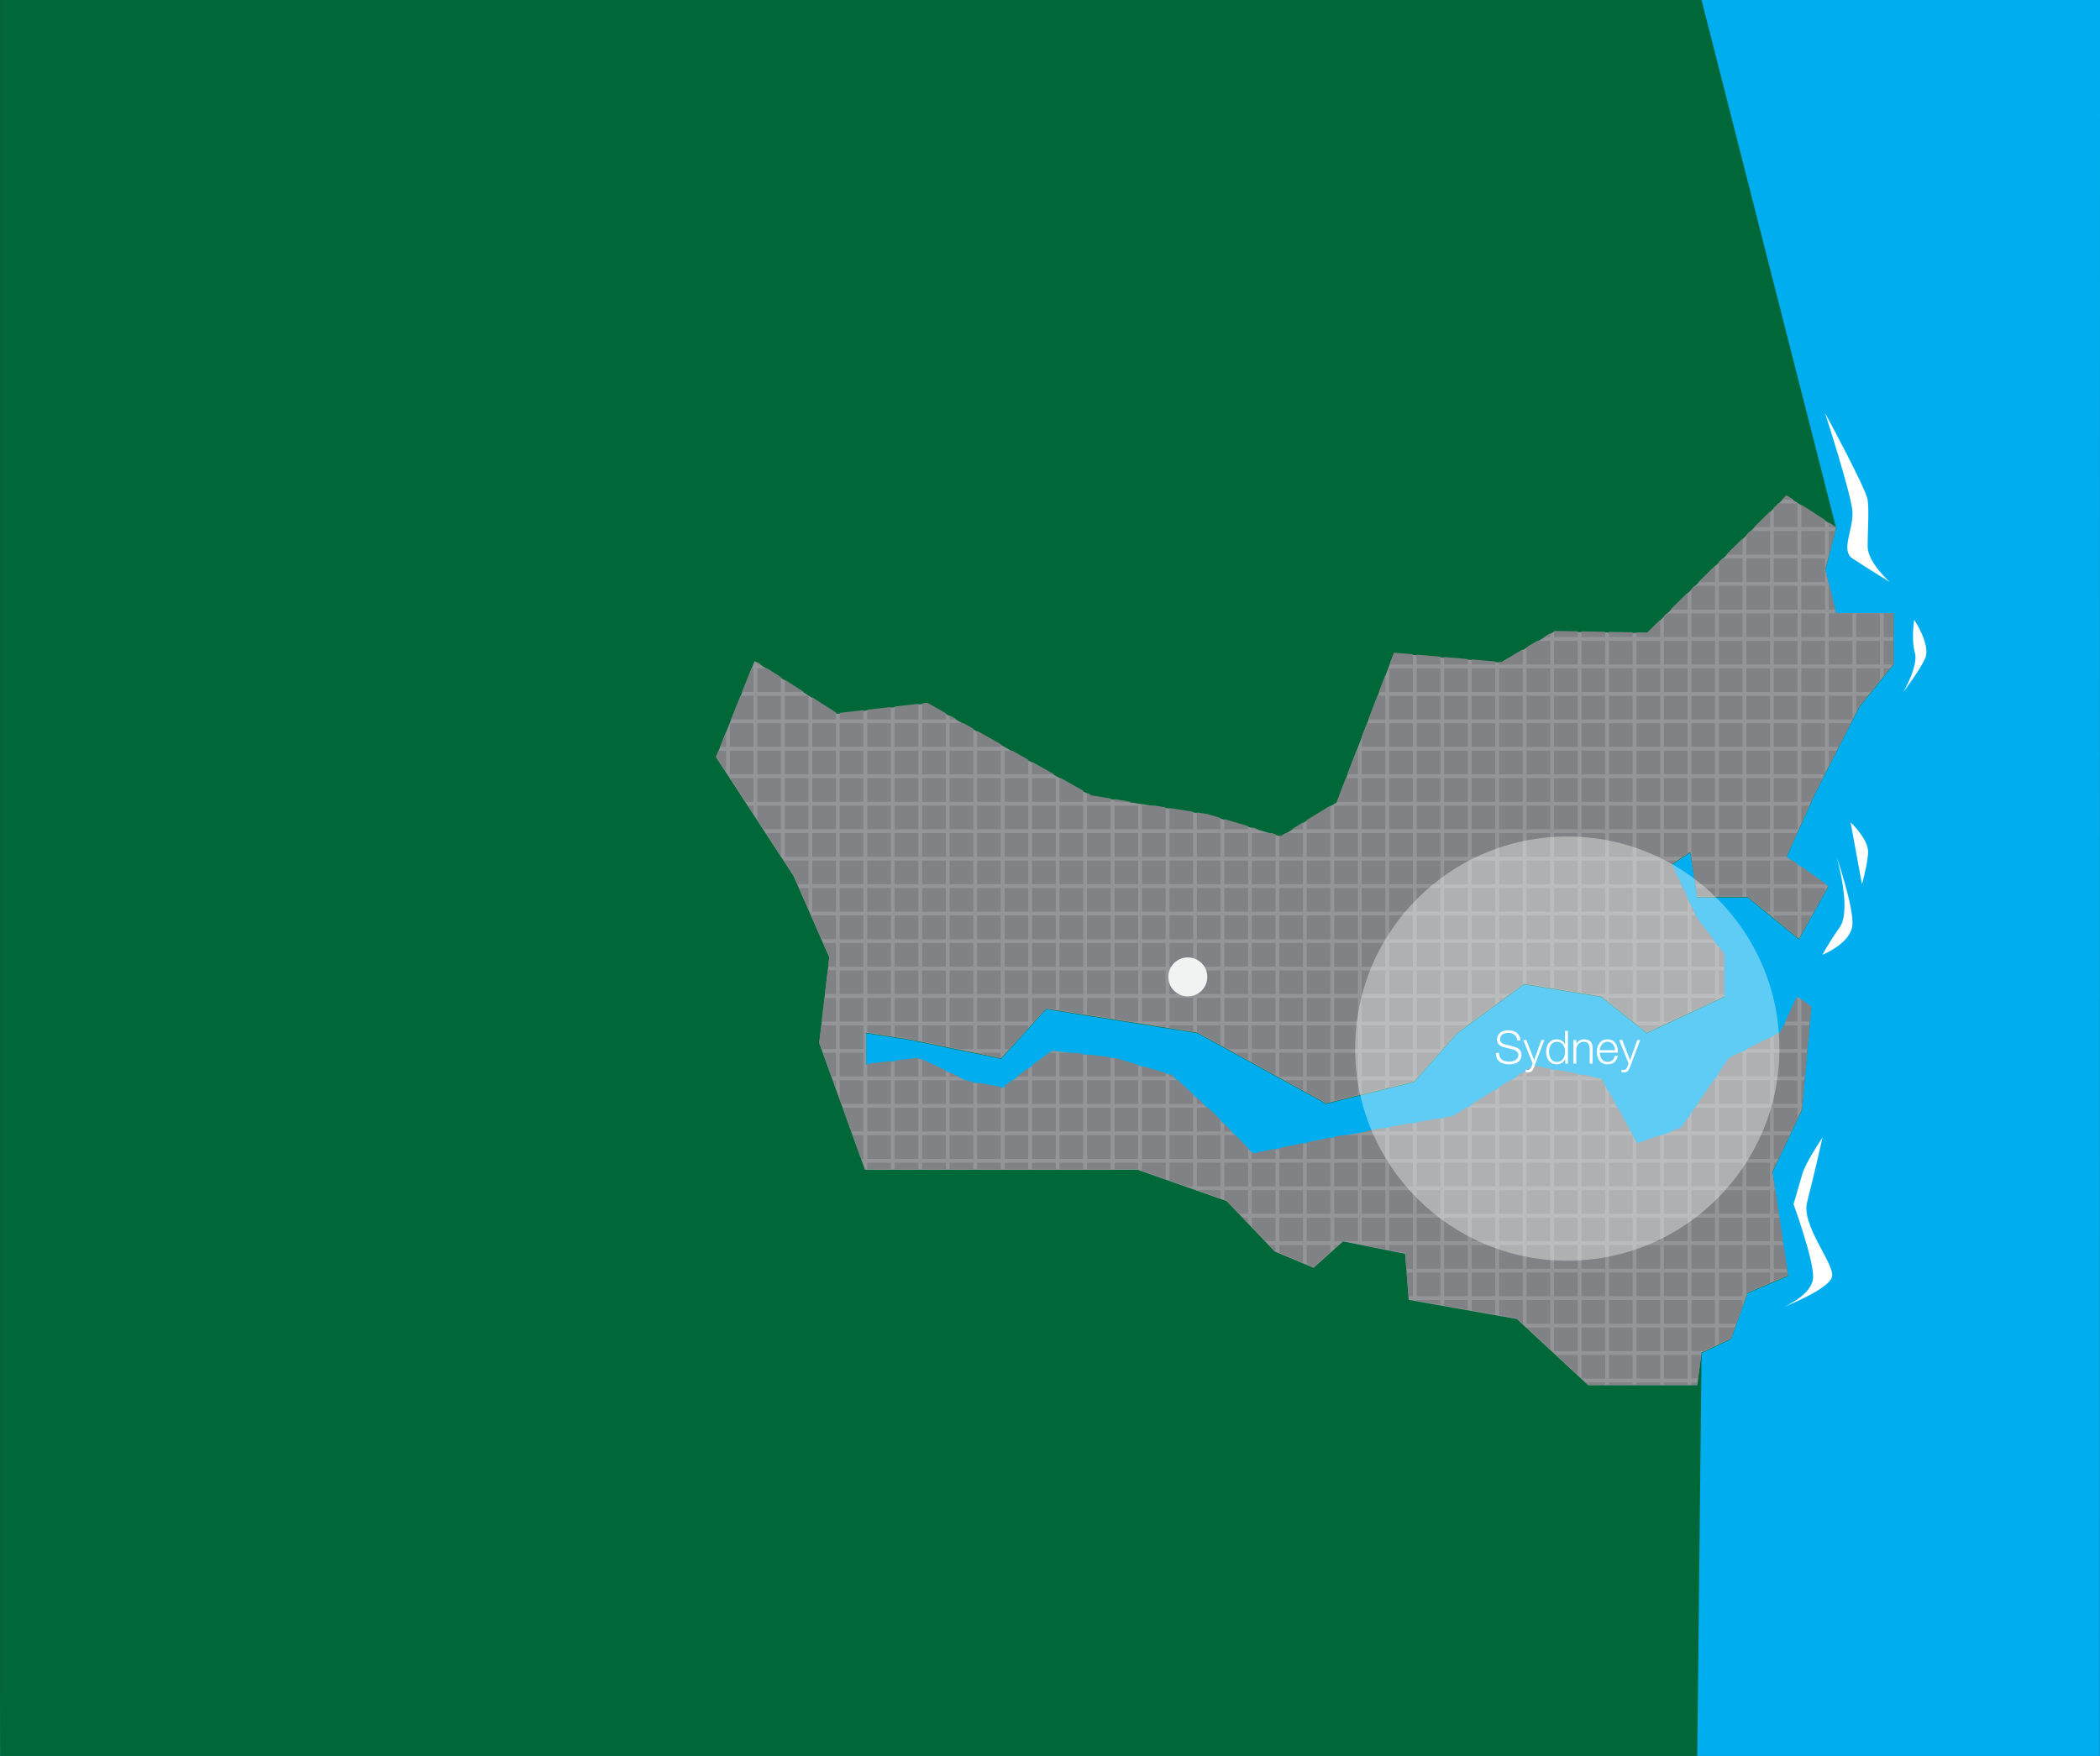 <?xml version="1.0" encoding="utf-8"?>
<!-- Generator: Adobe Illustrator 15.0.0, SVG Export Plug-In . SVG Version: 6.00 Build 0)  -->
<!DOCTYPE svg PUBLIC "-//W3C//DTD SVG 1.1//EN" "http://www.w3.org/Graphics/SVG/1.1/DTD/svg11.dtd">
<svg version="1.1" id="Layer_1" xmlns="http://www.w3.org/2000/svg" xmlns:xlink="http://www.w3.org/1999/xlink" x="0px" y="0px"
	 width="550px" height="460px" viewBox="0 -59.5 550 460" enable-background="new 0 -59.5 550 460" xml:space="preserve">
<rect x="0" y="-59.5" width="550" height="460" fill="#333333" stroke="none"/>
<polygon fill="#00AEEF" points="4.5,-59.5 550,-60.406 549.962,400.5 0.039,400.5 "/>
<polygon fill="#006838" points="445.408,-60.406 480.899,78.876 478.054,89.852 480.899,101.234 495.94,101.234 495.94,114.648 
	486.997,125.727 475.615,147.981 467.891,165.055 478.867,172.777 471.143,186.6 457.729,175.624 444.523,175.624 442.688,163.835 
	437.81,167.087 444.523,181.314 451.631,190.664 451.631,201.691 431.306,211.167 419.387,201.691 399.191,198.389 381.712,211.167 
	370.331,223.998 347.29,229.688 313.6,211.167 273.989,204.893 262.2,217.889 238.623,213.021 226.834,211.167 226.834,219.525 
	240.655,217.889 253.664,223.998 262.606,225.624 275.615,215.868 291.875,217.889 307,222.372 318.703,233.157 328.23,242.916 
	351.225,238.227 367.484,235.38 380.493,233.157 401.631,219.934 419.387,223.186 428.867,240.258 440.249,236.193 452.85,217.889 
	466.265,211.167 470.737,201.691 474.395,204.486 471.957,231.314 464.233,247.575 468.297,274.811 457.729,279.282 
	453.371,291.329 445.647,294.988 444.523,400.5 0.039,400.5 0.039,-60.406 "/>
<polygon fill="#939598" points="467.891,70.392 480.899,78.755 478.054,89.73 480.899,101.113 495.94,101.113 495.94,114.527 
	486.997,125.606 475.615,147.86 467.891,164.934 478.867,172.657 471.143,186.479 457.729,175.503 444.523,175.503 442.688,163.714 
	437.81,166.966 444.523,181.193 451.631,190.543 451.631,201.57 431.306,211.046 419.387,201.57 399.191,198.268 381.712,211.046 
	370.331,223.877 347.29,229.566 313.6,211.046 273.989,204.771 262.201,217.768 238.623,212.9 226.834,211.046 226.834,219.404 
	240.655,217.768 253.664,223.877 262.607,225.503 275.615,215.747 291.875,217.768 307,222.251 318.703,233.036 328.23,242.795 
	351.225,238.104 367.484,235.259 380.493,233.036 401.631,219.812 419.387,223.062 428.867,240.137 440.249,236.072 452.85,217.768 
	466.265,211.046 470.737,201.57 474.395,204.365 471.957,231.193 464.233,247.454 468.297,274.689 457.729,279.161 453.371,291.208 
	445.647,294.867 444.523,303.402 415.973,303.402 397.273,286.045 368.958,281.031 368.005,268.973 351.745,265.721 344.021,272.63 
	333.875,268.372 321.257,255.15 297.954,246.952 226.542,246.952 214.56,213.76 217.192,191.32 207.842,170 187.534,138.891 
	197.656,113.675 219.224,127.507 242.872,124.78 285.891,149.053 316.199,153.931 335.484,159.643 350.119,150.679 365.085,111.655 
	393.208,114.093 407.029,105.963 431.419,106.37 451.479,86.582 457.208,80.93 "/>
<g>
	<rect x="349.451" y="187.525" fill="#808285" width="6.195" height="6.195"/>
	<rect x="349.451" y="194.723" fill="#808285" width="6.195" height="6.194"/>
	<rect x="349.451" y="180.331" fill="#808285" width="6.195" height="6.194"/>
	<rect x="349.451" y="165.94" fill="#808285" width="6.195" height="6.195"/>
	<rect x="349.451" y="173.137" fill="#808285" width="6.195" height="6.194"/>
	<rect x="349.451" y="209.111" fill="#808285" width="6.195" height="6.195"/>
	<rect x="342.255" y="158.745" fill="#808285" width="6.195" height="6.195"/>
	<rect x="349.451" y="158.745" fill="#808285" width="6.195" height="6.195"/>
	<rect x="349.451" y="216.309" fill="#808285" width="6.195" height="6.194"/>
	<polygon fill="#808285" points="349.451,228.857 355.646,227.328 355.646,223.503 349.451,223.503 	"/>
	<rect x="349.451" y="201.917" fill="#808285" width="6.195" height="6.194"/>
	<rect x="356.646" y="158.745" fill="#808285" width="6.191" height="6.195"/>
	<rect x="356.646" y="187.525" fill="#808285" width="6.191" height="6.195"/>
	<rect x="356.646" y="173.137" fill="#808285" width="6.191" height="6.194"/>
	<rect x="356.646" y="180.331" fill="#808285" width="6.191" height="6.194"/>
	<rect x="356.646" y="165.94" fill="#808285" width="6.191" height="6.195"/>
	<rect x="356.646" y="151.55" fill="#808285" width="6.191" height="6.195"/>
	<rect x="342.255" y="165.94" fill="#808285" width="6.195" height="6.195"/>
	<rect x="356.646" y="201.917" fill="#808285" width="6.191" height="6.194"/>
	<rect x="356.646" y="194.723" fill="#808285" width="6.191" height="6.194"/>
	<rect x="356.646" y="144.354" fill="#808285" width="6.191" height="6.195"/>
	<rect x="356.646" y="216.309" fill="#808285" width="6.191" height="6.194"/>
	<rect x="349.451" y="151.55" fill="#808285" width="6.195" height="6.195"/>
	<rect x="356.646" y="209.111" fill="#808285" width="6.191" height="6.195"/>
	<polygon fill="#808285" points="356.646,227.081 362.841,225.552 362.841,223.503 356.646,223.503 	"/>
	<polygon fill="#808285" points="341.255,223.503 336.579,223.503 341.255,226.074 	"/>
	<rect x="342.255" y="173.137" fill="#808285" width="6.195" height="6.194"/>
	<rect x="335.061" y="194.723" fill="#808285" width="6.194" height="6.194"/>
	<rect x="335.061" y="201.917" fill="#808285" width="6.194" height="6.194"/>
	<rect x="327.865" y="173.137" fill="#808285" width="6.193" height="6.194"/>
	<rect x="335.061" y="209.111" fill="#808285" width="6.194" height="6.195"/>
	<rect x="327.865" y="165.94" fill="#808285" width="6.193" height="6.195"/>
	<rect x="327.865" y="209.111" fill="#808285" width="6.193" height="6.195"/>
	<rect x="327.865" y="201.917" fill="#808285" width="6.193" height="6.194"/>
	<rect x="327.865" y="194.723" fill="#808285" width="6.193" height="6.194"/>
	<rect x="327.865" y="180.331" fill="#808285" width="6.193" height="6.194"/>
	<rect x="327.865" y="187.525" fill="#808285" width="6.193" height="6.195"/>
	<rect x="335.061" y="216.309" fill="#808285" width="6.194" height="6.194"/>
	<rect x="342.255" y="201.917" fill="#808285" width="6.195" height="6.194"/>
	<rect x="342.255" y="209.111" fill="#808285" width="6.195" height="6.195"/>
	<rect x="342.255" y="194.723" fill="#808285" width="6.195" height="6.194"/>
	<rect x="335.061" y="187.525" fill="#808285" width="6.194" height="6.195"/>
	<rect x="342.255" y="180.331" fill="#808285" width="6.195" height="6.194"/>
	<rect x="342.255" y="187.525" fill="#808285" width="6.195" height="6.195"/>
	<rect x="335.061" y="180.331" fill="#808285" width="6.194" height="6.194"/>
	<rect x="335.061" y="173.137" fill="#808285" width="6.194" height="6.194"/>
	<rect x="335.061" y="165.94" fill="#808285" width="6.194" height="6.195"/>
	<polygon fill="#808285" points="342.255,226.624 347.29,229.393 348.451,229.104 348.451,223.503 342.255,223.503 	"/>
	<rect x="342.255" y="216.309" fill="#808285" width="6.195" height="6.194"/>
	<rect x="371.037" y="187.525" fill="#808285" width="6.195" height="6.195"/>
	<polygon fill="#808285" points="378.232,214.794 381.712,210.87 384.118,209.111 378.232,209.111 	"/>
	<rect x="378.232" y="165.94" fill="#808285" width="6.191" height="6.195"/>
	<rect x="378.232" y="187.525" fill="#808285" width="6.191" height="6.195"/>
	<rect x="378.232" y="194.723" fill="#808285" width="6.191" height="6.194"/>
	<rect x="378.232" y="180.331" fill="#808285" width="6.191" height="6.194"/>
	<rect x="378.232" y="173.137" fill="#808285" width="6.191" height="6.194"/>
	<rect x="378.232" y="201.917" fill="#808285" width="6.191" height="6.194"/>
	<rect x="371.037" y="144.354" fill="#808285" width="6.195" height="6.195"/>
	<rect x="371.037" y="137.159" fill="#808285" width="6.195" height="6.195"/>
	<rect x="371.037" y="115.573" fill="#808285" width="6.195" height="6.195"/>
	<rect x="371.037" y="129.964" fill="#808285" width="6.195" height="6.195"/>
	<rect x="371.037" y="122.769" fill="#808285" width="6.195" height="6.195"/>
	<rect x="378.232" y="115.573" fill="#808285" width="6.191" height="6.195"/>
	<rect x="385.427" y="194.723" fill="#808285" width="6.195" height="6.194"/>
	<rect x="385.427" y="187.525" fill="#808285" width="6.195" height="6.195"/>
	<rect x="378.232" y="158.745" fill="#808285" width="6.191" height="6.195"/>
	<rect x="371.037" y="158.745" fill="#808285" width="6.195" height="6.195"/>
	<rect x="385.427" y="180.331" fill="#808285" width="6.195" height="6.194"/>
	<rect x="385.427" y="173.137" fill="#808285" width="6.195" height="6.194"/>
	<rect x="378.232" y="144.354" fill="#808285" width="6.191" height="6.195"/>
	<rect x="378.232" y="151.55" fill="#808285" width="6.191" height="6.195"/>
	<rect x="378.232" y="122.769" fill="#808285" width="6.191" height="6.195"/>
	<rect x="378.232" y="137.159" fill="#808285" width="6.191" height="6.195"/>
	<rect x="378.232" y="129.964" fill="#808285" width="6.191" height="6.195"/>
	<rect x="363.841" y="173.137" fill="#808285" width="6.195" height="6.194"/>
	<rect x="356.646" y="137.159" fill="#808285" width="6.191" height="6.195"/>
	<rect x="363.841" y="180.331" fill="#808285" width="6.195" height="6.194"/>
	<rect x="371.037" y="165.94" fill="#808285" width="6.195" height="6.195"/>
	<rect x="363.841" y="187.525" fill="#808285" width="6.195" height="6.195"/>
	<rect x="363.841" y="165.94" fill="#808285" width="6.195" height="6.195"/>
	<polygon fill="#808285" points="363.841,225.305 370.037,223.773 370.037,223.503 363.841,223.503 	"/>
	<rect x="363.841" y="216.309" fill="#808285" width="6.195" height="6.194"/>
	<rect x="363.841" y="151.55" fill="#808285" width="6.195" height="6.195"/>
	<rect x="363.841" y="209.111" fill="#808285" width="6.195" height="6.195"/>
	<rect x="363.841" y="201.917" fill="#808285" width="6.195" height="6.194"/>
	<rect x="363.841" y="194.723" fill="#808285" width="6.195" height="6.194"/>
	<rect x="363.841" y="158.745" fill="#808285" width="6.195" height="6.195"/>
	<rect x="371.037" y="201.917" fill="#808285" width="6.195" height="6.194"/>
	<rect x="371.037" y="194.723" fill="#808285" width="6.195" height="6.194"/>
	<polygon fill="#808285" points="327.865,218.713 334.061,222.118 334.061,216.309 327.865,216.309 	"/>
	<rect x="371.037" y="180.331" fill="#808285" width="6.195" height="6.194"/>
	<rect x="371.037" y="173.137" fill="#808285" width="6.195" height="6.194"/>
	<rect x="371.037" y="209.111" fill="#808285" width="6.195" height="6.195"/>
	<rect x="363.841" y="137.159" fill="#808285" width="6.195" height="6.195"/>
	<rect x="363.841" y="129.964" fill="#808285" width="6.195" height="6.195"/>
	<rect x="363.841" y="122.769" fill="#808285" width="6.195" height="6.195"/>
	<rect x="363.841" y="115.573" fill="#808285" width="6.195" height="6.195"/>
	<rect x="363.841" y="144.354" fill="#808285" width="6.195" height="6.195"/>
	<rect x="306.279" y="180.331" fill="#808285" width="6.193" height="6.194"/>
	<rect x="263.107" y="144.354" fill="#808285" width="6.195" height="6.195"/>
	<rect x="270.302" y="194.723" fill="#808285" width="6.195" height="6.194"/>
	<rect x="277.498" y="151.55" fill="#808285" width="6.195" height="6.195"/>
	<rect x="263.107" y="151.55" fill="#808285" width="6.195" height="6.195"/>
	<rect x="270.302" y="180.331" fill="#808285" width="6.195" height="6.194"/>
	<rect x="270.302" y="187.525" fill="#808285" width="6.195" height="6.195"/>
	<rect x="263.107" y="165.94" fill="#808285" width="6.195" height="6.195"/>
	<rect x="263.107" y="187.525" fill="#808285" width="6.195" height="6.195"/>
	<rect x="263.107" y="194.723" fill="#808285" width="6.195" height="6.194"/>
	<rect x="270.302" y="173.137" fill="#808285" width="6.195" height="6.194"/>
	<rect x="263.107" y="201.917" fill="#808285" width="6.195" height="6.194"/>
	<rect x="263.107" y="180.331" fill="#808285" width="6.195" height="6.194"/>
	<rect x="263.107" y="173.137" fill="#808285" width="6.195" height="6.194"/>
	<rect x="277.498" y="173.137" fill="#808285" width="6.195" height="6.194"/>
	<rect x="270.302" y="165.94" fill="#808285" width="6.195" height="6.195"/>
	<rect x="277.498" y="165.94" fill="#808285" width="6.195" height="6.195"/>
	<rect x="277.498" y="158.745" fill="#808285" width="6.195" height="6.195"/>
	<rect x="277.498" y="187.525" fill="#808285" width="6.195" height="6.195"/>
	<rect x="277.498" y="180.331" fill="#808285" width="6.195" height="6.194"/>
	<rect x="270.302" y="158.745" fill="#808285" width="6.195" height="6.195"/>
	<rect x="270.302" y="151.55" fill="#808285" width="6.195" height="6.195"/>
	<rect x="277.498" y="194.723" fill="#808285" width="6.195" height="6.194"/>
	<polygon fill="#808285" points="277.498,205.152 283.693,206.134 283.693,201.917 277.498,201.917 	"/>
	<rect x="270.302" y="144.354" fill="#808285" width="6.195" height="6.195"/>
	<rect x="263.107" y="158.745" fill="#808285" width="6.195" height="6.195"/>
	<rect x="248.716" y="151.55" fill="#808285" width="6.195" height="6.195"/>
	<rect x="248.716" y="158.745" fill="#808285" width="6.195" height="6.195"/>
	<rect x="248.716" y="144.354" fill="#808285" width="6.195" height="6.195"/>
	<rect x="248.716" y="137.159" fill="#808285" width="6.195" height="6.195"/>
	<polygon fill="#808285" points="262.107,216.309 255.982,216.309 262.107,217.57 	"/>
	<rect x="248.716" y="165.94" fill="#808285" width="6.195" height="6.195"/>
	<polygon fill="#808285" points="323.49,216.309 326.865,218.163 326.865,216.309 	"/>
	<rect x="248.716" y="201.917" fill="#808285" width="6.195" height="6.194"/>
	<rect x="248.716" y="194.723" fill="#808285" width="6.195" height="6.194"/>
	<rect x="248.716" y="173.137" fill="#808285" width="6.195" height="6.194"/>
	<rect x="248.716" y="180.331" fill="#808285" width="6.195" height="6.194"/>
	<rect x="255.912" y="209.111" fill="#808285" width="6.195" height="6.195"/>
	<rect x="255.912" y="144.354" fill="#808285" width="6.195" height="6.195"/>
	<rect x="255.912" y="158.745" fill="#808285" width="6.195" height="6.195"/>
	<polygon fill="#808285" points="263.107,215.309 264.272,215.309 269.302,209.764 269.302,209.111 263.107,209.111 	"/>
	<rect x="255.912" y="151.55" fill="#808285" width="6.195" height="6.195"/>
	<rect x="255.912" y="201.917" fill="#808285" width="6.195" height="6.194"/>
	<rect x="255.912" y="137.159" fill="#808285" width="6.195" height="6.195"/>
	<polygon fill="#808285" points="263.107,216.592 263.365,216.309 263.107,216.309 	"/>
	<rect x="255.912" y="194.723" fill="#808285" width="6.195" height="6.194"/>
	<rect x="255.912" y="165.94" fill="#808285" width="6.195" height="6.195"/>
	<rect x="255.912" y="187.525" fill="#808285" width="6.195" height="6.195"/>
	<rect x="255.912" y="180.331" fill="#808285" width="6.195" height="6.194"/>
	<rect x="255.912" y="173.137" fill="#808285" width="6.195" height="6.194"/>
	<rect x="248.716" y="187.525" fill="#808285" width="6.195" height="6.195"/>
	<polygon fill="#808285" points="313.475,210.852 313.6,210.87 319.669,214.207 319.669,209.111 313.475,209.111 	"/>
	<rect x="313.475" y="201.917" fill="#808285" width="6.194" height="6.194"/>
	<rect x="306.279" y="158.745" fill="#808285" width="6.193" height="6.195"/>
	<polygon fill="#808285" points="306.279,209.711 312.475,210.691 312.475,209.111 306.279,209.111 	"/>
	<rect x="313.475" y="187.525" fill="#808285" width="6.194" height="6.195"/>
	<rect x="313.475" y="180.331" fill="#808285" width="6.194" height="6.194"/>
	<rect x="313.475" y="194.723" fill="#808285" width="6.194" height="6.194"/>
	<rect x="306.279" y="201.917" fill="#808285" width="6.193" height="6.194"/>
	<rect x="306.279" y="194.723" fill="#808285" width="6.193" height="6.194"/>
	<rect x="306.279" y="187.525" fill="#808285" width="6.193" height="6.195"/>
	<rect x="306.279" y="173.137" fill="#808285" width="6.193" height="6.194"/>
	<rect x="385.427" y="165.94" fill="#808285" width="6.195" height="6.195"/>
	<rect x="306.279" y="165.94" fill="#808285" width="6.193" height="6.195"/>
	<rect x="320.669" y="180.331" fill="#808285" width="6.195" height="6.194"/>
	<rect x="320.669" y="173.137" fill="#808285" width="6.195" height="6.194"/>
	<rect x="320.669" y="165.94" fill="#808285" width="6.195" height="6.195"/>
	<rect x="320.669" y="158.745" fill="#808285" width="6.195" height="6.195"/>
	<rect x="320.669" y="187.525" fill="#808285" width="6.195" height="6.195"/>
	<rect x="320.669" y="201.917" fill="#808285" width="6.195" height="6.194"/>
	<rect x="313.475" y="165.94" fill="#808285" width="6.194" height="6.195"/>
	<rect x="313.475" y="158.745" fill="#808285" width="6.194" height="6.195"/>
	<rect x="313.475" y="173.137" fill="#808285" width="6.194" height="6.194"/>
	<polygon fill="#808285" points="320.669,214.757 321.67,215.309 326.865,215.309 326.865,209.111 320.669,209.111 	"/>
	<rect x="320.669" y="194.723" fill="#808285" width="6.195" height="6.194"/>
	<polygon fill="#808285" points="291.889,207.432 296.186,208.111 298.083,208.111 298.083,201.917 291.889,201.917 	"/>
	<rect x="284.693" y="158.745" fill="#808285" width="6.195" height="6.195"/>
	<rect x="284.693" y="151.55" fill="#808285" width="6.195" height="6.195"/>
	<polygon fill="#808285" points="284.693,206.292 290.889,207.273 290.889,201.917 284.693,201.917 	"/>
	<rect x="291.889" y="187.525" fill="#808285" width="6.194" height="6.195"/>
	<rect x="291.889" y="194.723" fill="#808285" width="6.194" height="6.194"/>
	<rect x="284.693" y="165.94" fill="#808285" width="6.195" height="6.195"/>
	<rect x="284.693" y="194.723" fill="#808285" width="6.195" height="6.194"/>
	<rect x="284.693" y="187.525" fill="#808285" width="6.195" height="6.195"/>
	<rect x="291.889" y="180.331" fill="#808285" width="6.194" height="6.194"/>
	<rect x="284.693" y="173.137" fill="#808285" width="6.195" height="6.194"/>
	<rect x="284.693" y="180.331" fill="#808285" width="6.195" height="6.194"/>
	<rect x="291.889" y="151.55" fill="#808285" width="6.194" height="6.195"/>
	<rect x="299.083" y="187.525" fill="#808285" width="6.194" height="6.195"/>
	<rect x="299.083" y="180.331" fill="#808285" width="6.194" height="6.194"/>
	<rect x="299.083" y="165.94" fill="#808285" width="6.194" height="6.195"/>
	<rect x="299.083" y="173.137" fill="#808285" width="6.194" height="6.194"/>
	<rect x="299.083" y="194.723" fill="#808285" width="6.194" height="6.194"/>
	<rect x="291.889" y="158.745" fill="#808285" width="6.194" height="6.195"/>
	<rect x="291.889" y="173.137" fill="#808285" width="6.194" height="6.194"/>
	<rect x="291.889" y="165.94" fill="#808285" width="6.194" height="6.195"/>
	<rect x="299.083" y="201.917" fill="#808285" width="6.194" height="6.194"/>
	<rect x="299.083" y="158.745" fill="#808285" width="6.194" height="6.195"/>
	<polygon fill="#808285" points="305.279,209.111 302.5,209.111 305.279,209.553 	"/>
	<polygon fill="#808285" points="464.576,252.284 464.576,258.479 465.905,258.479 464.98,252.284 	"/>
	<polygon fill="#808285" points="464.576,164.94 468.149,164.94 467.891,164.759 470.612,158.745 464.576,158.745 	"/>
	<rect x="450.185" y="101.183" fill="#808285" width="6.195" height="6.195"/>
	<rect x="450.185" y="93.987" fill="#808285" width="6.195" height="6.195"/>
	<polygon fill="#808285" points="457.38,175.327 457.729,175.327 462.622,179.331 463.576,179.331 463.576,173.137 457.38,173.137 	
		"/>
	<rect x="457.38" y="158.745" fill="#808285" width="6.195" height="6.195"/>
	<rect x="457.38" y="151.55" fill="#808285" width="6.195" height="6.195"/>
	<rect x="457.38" y="165.94" fill="#808285" width="6.195" height="6.195"/>
	<rect x="450.185" y="108.378" fill="#808285" width="6.195" height="6.195"/>
	<rect x="450.185" y="129.964" fill="#808285" width="6.195" height="6.195"/>
	<rect x="450.185" y="137.159" fill="#808285" width="6.195" height="6.195"/>
	<rect x="450.185" y="115.573" fill="#808285" width="6.195" height="6.195"/>
	<rect x="450.185" y="122.769" fill="#808285" width="6.195" height="6.195"/>
	<rect x="457.38" y="86.792" fill="#808285" width="6.195" height="6.195"/>
	<rect x="450.185" y="144.354" fill="#808285" width="6.195" height="6.195"/>
	<polygon fill="#808285" points="464.576,180.93 470.771,185.999 470.771,180.331 464.576,180.331 	"/>
	<polygon fill="#808285" points="464.576,172.137 470.771,172.137 470.771,166.785 469.571,165.94 464.576,165.94 	"/>
	<rect x="464.576" y="173.137" fill="#808285" width="6.195" height="6.194"/>
	<rect x="457.38" y="93.987" fill="#808285" width="6.195" height="6.195"/>
	<rect x="457.38" y="137.159" fill="#808285" width="6.195" height="6.195"/>
	<rect x="457.38" y="129.964" fill="#808285" width="6.195" height="6.195"/>
	<rect x="457.38" y="122.769" fill="#808285" width="6.195" height="6.195"/>
	<rect x="457.38" y="115.573" fill="#808285" width="6.195" height="6.195"/>
	<rect x="457.38" y="101.183" fill="#808285" width="6.195" height="6.195"/>
	<rect x="457.38" y="108.378" fill="#808285" width="6.195" height="6.195"/>
	<rect x="457.38" y="144.354" fill="#808285" width="6.195" height="6.195"/>
	<rect x="442.99" y="122.769" fill="#808285" width="6.191" height="6.195"/>
	<rect x="442.99" y="129.964" fill="#808285" width="6.191" height="6.195"/>
	<polygon fill="#808285" points="444.182,173.137 444.523,175.327 449.185,175.327 449.185,173.137 	"/>
	<rect x="442.99" y="115.573" fill="#808285" width="6.191" height="6.195"/>
	<rect x="442.99" y="108.378" fill="#808285" width="6.191" height="6.195"/>
	<rect x="442.99" y="101.183" fill="#808285" width="6.191" height="6.195"/>
	<rect x="442.99" y="137.159" fill="#808285" width="6.191" height="6.195"/>
	<rect x="435.794" y="115.573" fill="#808285" width="6.195" height="6.195"/>
	<rect x="442.99" y="144.354" fill="#808285" width="6.191" height="6.195"/>
	<rect x="435.794" y="108.378" fill="#808285" width="6.195" height="6.195"/>
	<rect x="442.99" y="158.745" fill="#808285" width="6.191" height="6.195"/>
	<rect x="442.99" y="151.55" fill="#808285" width="6.191" height="6.195"/>
	<polygon fill="#808285" points="442.99,201.917 442.99,205.424 449.185,202.536 449.185,201.917 	"/>
	<polygon fill="#808285" points="443.727,179.331 442.99,177.77 442.99,179.331 	"/>
	<rect x="450.185" y="173.137" fill="#808285" width="6.195" height="2.19"/>
	<rect x="450.185" y="151.55" fill="#808285" width="6.195" height="6.195"/>
	<polygon fill="#808285" points="450.185,188.466 450.185,193.723 451.631,193.723 451.631,190.368 	"/>
	<rect x="450.185" y="158.745" fill="#808285" width="6.195" height="6.195"/>
	<rect x="450.185" y="165.94" fill="#808285" width="6.195" height="6.195"/>
	<polygon fill="#808285" points="450.185,201.917 450.185,202.068 450.512,201.917 	"/>
	<rect x="450.185" y="194.723" fill="#808285" width="1.446" height="6.194"/>
	<polygon fill="#808285" points="444.199,180.331 442.99,180.331 442.99,186.525 448.71,186.525 444.523,181.02 	"/>
	<rect x="442.99" y="187.525" fill="#808285" width="6.191" height="6.195"/>
	<rect x="442.99" y="194.723" fill="#808285" width="6.191" height="6.194"/>
	<polygon fill="#808285" points="449.185,172.137 449.185,165.94 443.062,165.94 444.026,172.137 	"/>
	<rect x="471.771" y="108.378" fill="#808285" width="6.191" height="6.195"/>
	<rect x="471.771" y="115.573" fill="#808285" width="6.191" height="6.195"/>
	<rect x="471.771" y="101.183" fill="#808285" width="6.191" height="6.195"/>
	<rect x="471.771" y="129.964" fill="#808285" width="6.191" height="6.195"/>
	<rect x="471.771" y="122.769" fill="#808285" width="6.191" height="6.195"/>
	<rect x="471.771" y="93.987" fill="#808285" width="6.191" height="6.195"/>
	<polygon fill="#808285" points="464.576,259.479 464.576,265.675 466.978,265.675 466.053,259.479 	"/>
	<rect x="471.771" y="86.792" fill="#808285" width="6.191" height="6.195"/>
	<polygon fill="#808285" points="477.966,78.597 477.966,76.694 471.771,72.711 471.771,78.597 	"/>
	<polygon fill="#808285" points="248.716,214.809 251.135,215.309 254.912,215.309 254.912,209.111 248.716,209.111 	"/>
	<rect x="471.771" y="79.597" fill="#808285" width="6.191" height="6.195"/>
	<polygon fill="#808285" points="467.127,266.675 464.576,266.675 464.576,272.87 468.052,272.87 	"/>
	<polygon fill="#808285" points="464.576,251.284 464.831,251.284 464.576,249.575 	"/>
	<polygon fill="#808285" points="478.966,79.597 478.966,85.792 479.03,85.792 480.635,79.597 	"/>
	<rect x="486.162" y="108.378" fill="#808285" width="6.195" height="6.195"/>
	<rect x="486.162" y="101.183" fill="#808285" width="6.195" height="6.195"/>
	<rect x="464.576" y="151.55" fill="#808285" width="6.195" height="6.195"/>
	<polygon fill="#808285" points="493.357,108.378 493.357,114.573 495.761,114.573 495.94,114.352 495.94,108.378 	"/>
	<polygon fill="#808285" points="480.895,78.597 480.899,78.58 478.966,77.337 478.966,78.597 	"/>
	<rect x="478.966" y="108.378" fill="#808285" width="6.195" height="6.195"/>
	<polygon fill="#808285" points="478.966,100.183 480.71,100.183 479.162,93.987 478.966,93.987 	"/>
	<rect x="478.966" y="101.183" fill="#808285" width="6.195" height="6.195"/>
	<rect x="478.966" y="122.769" fill="#808285" width="6.195" height="6.195"/>
	<rect x="478.966" y="115.573" fill="#808285" width="6.195" height="6.195"/>
	<rect x="493.357" y="101.183" fill="#808285" width="2.583" height="6.195"/>
	<rect x="464.576" y="93.987" fill="#808285" width="6.195" height="6.195"/>
	<rect x="464.576" y="86.792" fill="#808285" width="6.195" height="6.195"/>
	<polygon fill="#808285" points="471.771,156.182 473.866,151.55 471.771,151.55 	"/>
	<rect x="464.576" y="79.597" fill="#808285" width="6.195" height="6.195"/>
	<polygon fill="#808285" points="471.771,180.331 471.771,185.18 474.481,180.331 	"/>
	<rect x="464.576" y="108.378" fill="#808285" width="6.195" height="6.195"/>
	<polygon fill="#808285" points="464.576,246.557 465.273,245.089 464.576,245.089 	"/>
	<rect x="464.576" y="137.159" fill="#808285" width="6.195" height="6.195"/>
	<rect x="464.576" y="115.573" fill="#808285" width="6.195" height="6.195"/>
	<rect x="464.576" y="144.354" fill="#808285" width="6.195" height="6.195"/>
	<rect x="464.576" y="129.964" fill="#808285" width="6.195" height="6.195"/>
	<rect x="464.576" y="122.769" fill="#808285" width="6.195" height="6.195"/>
	<rect x="464.576" y="101.183" fill="#808285" width="6.195" height="6.195"/>
	<polygon fill="#808285" points="442.99,301.65 444.731,301.65 445.546,295.456 442.99,295.456 	"/>
	<polygon fill="#808285" points="441.99,201.917 435.794,201.917 435.794,208.111 437.222,208.111 441.99,205.891 	"/>
	<polygon fill="#808285" points="464.576,244.089 465.748,244.089 468.691,237.895 464.576,237.895 	"/>
	<polygon fill="#808285" points="428.599,239.479 428.599,244.089 434.794,244.089 434.794,237.895 434.659,237.895 
		428.867,239.962 	"/>
	<rect x="385.427" y="158.745" fill="#808285" width="6.195" height="6.195"/>
	<polygon fill="#808285" points="449.185,229.698 449.185,223.503 448.781,223.503 444.516,229.698 	"/>
	<polygon fill="#808285" points="391.623,201.917 385.427,201.917 385.427,208.111 385.484,208.111 391.623,203.626 	"/>
	<polygon fill="#808285" points="378.232,233.247 378.232,236.895 384.427,236.895 384.427,230.698 383.949,230.698 
		380.493,232.859 	"/>
	<polygon fill="#808285" points="371.037,216.309 371.037,222.503 371.395,222.503 376.889,216.309 	"/>
	<polygon fill="#808285" points="349.451,238.29 349.451,244.089 355.646,244.089 355.646,237.895 351.425,237.895 351.225,237.93 	
		"/>
	<polygon fill="#808285" points="276.498,204.994 276.498,201.917 270.302,201.917 270.302,208.111 270.799,208.111 
		273.989,204.598 	"/>
	<polygon fill="#808285" points="450.185,221.462 450.185,222.503 456.38,222.503 456.38,216.309 455.412,216.309 452.85,217.591 	
		"/>
	<rect x="407.014" y="187.525" fill="#808285" width="6.194" height="6.195"/>
	<polygon fill="#808285" points="407.014,199.372 413.208,200.385 413.208,194.723 407.014,194.723 	"/>
	<rect x="435.794" y="122.769" fill="#808285" width="6.195" height="6.195"/>
	<rect x="399.818" y="115.573" fill="#808285" width="6.191" height="6.195"/>
	<rect x="407.014" y="173.137" fill="#808285" width="6.194" height="6.194"/>
	<rect x="407.014" y="165.94" fill="#808285" width="6.194" height="6.195"/>
	<rect x="399.818" y="144.354" fill="#808285" width="6.191" height="6.195"/>
	<rect x="399.818" y="151.55" fill="#808285" width="6.191" height="6.195"/>
	<rect x="407.014" y="158.745" fill="#808285" width="6.194" height="6.195"/>
	<rect x="399.818" y="129.964" fill="#808285" width="6.191" height="6.195"/>
	<rect x="399.818" y="122.769" fill="#808285" width="6.191" height="6.195"/>
	<rect x="399.818" y="137.159" fill="#808285" width="6.191" height="6.195"/>
	<rect x="407.014" y="108.378" fill="#808285" width="6.194" height="6.195"/>
	<rect x="407.014" y="151.55" fill="#808285" width="6.194" height="6.195"/>
	<rect x="414.208" y="165.94" fill="#808285" width="6.194" height="6.195"/>
	<rect x="399.818" y="158.745" fill="#808285" width="6.191" height="6.195"/>
	<rect x="414.208" y="180.331" fill="#808285" width="6.194" height="6.194"/>
	<rect x="414.208" y="173.137" fill="#808285" width="6.194" height="6.194"/>
	<polygon fill="#808285" points="414.208,200.549 416.461,200.917 420.404,200.917 420.404,194.723 414.208,194.723 	"/>
	<rect x="407.014" y="144.354" fill="#808285" width="6.194" height="6.195"/>
	<rect x="407.014" y="115.573" fill="#808285" width="6.194" height="6.195"/>
	<rect x="407.014" y="137.159" fill="#808285" width="6.194" height="6.195"/>
	<rect x="407.014" y="122.769" fill="#808285" width="6.194" height="6.195"/>
	<rect x="407.014" y="129.964" fill="#808285" width="6.194" height="6.195"/>
	<rect x="414.208" y="187.525" fill="#808285" width="6.194" height="6.195"/>
	<polygon fill="#808285" points="392.623,200.917 395.329,200.917 398.818,198.366 398.818,194.723 392.623,194.723 	"/>
	<polygon fill="#808285" points="392.623,202.895 393.96,201.917 392.623,201.917 	"/>
	<rect x="392.623" y="187.525" fill="#808285" width="6.195" height="6.195"/>
	<rect x="385.427" y="115.573" fill="#808285" width="6.195" height="6.195"/>
	<rect x="392.623" y="180.331" fill="#808285" width="6.195" height="6.194"/>
	<rect x="392.623" y="173.137" fill="#808285" width="6.195" height="6.194"/>
	<rect x="385.427" y="137.159" fill="#808285" width="6.195" height="6.195"/>
	<rect x="385.427" y="144.354" fill="#808285" width="6.195" height="6.195"/>
	<rect x="385.427" y="122.769" fill="#808285" width="6.195" height="6.195"/>
	<rect x="385.427" y="151.55" fill="#808285" width="6.195" height="6.195"/>
	<rect x="392.623" y="165.94" fill="#808285" width="6.195" height="6.195"/>
	<rect x="385.427" y="129.964" fill="#808285" width="6.195" height="6.195"/>
	<rect x="399.818" y="165.94" fill="#808285" width="6.191" height="6.195"/>
	<rect x="392.623" y="115.573" fill="#808285" width="6.195" height="6.195"/>
	<rect x="399.818" y="187.525" fill="#808285" width="6.191" height="6.195"/>
	<polygon fill="#808285" points="399.818,198.195 406.014,199.208 406.014,194.723 399.818,194.723 	"/>
	<rect x="392.623" y="158.745" fill="#808285" width="6.195" height="6.195"/>
	<rect x="399.818" y="180.331" fill="#808285" width="6.191" height="6.194"/>
	<rect x="399.818" y="173.137" fill="#808285" width="6.191" height="6.194"/>
	<rect x="392.623" y="151.55" fill="#808285" width="6.195" height="6.195"/>
	<rect x="392.623" y="144.354" fill="#808285" width="6.195" height="6.195"/>
	<rect x="392.623" y="122.769" fill="#808285" width="6.195" height="6.195"/>
	<rect x="392.623" y="137.159" fill="#808285" width="6.195" height="6.195"/>
	<rect x="392.623" y="129.964" fill="#808285" width="6.195" height="6.195"/>
	<rect x="407.014" y="180.331" fill="#808285" width="6.194" height="6.194"/>
	<rect x="428.599" y="144.354" fill="#808285" width="6.195" height="6.195"/>
	<rect x="428.599" y="158.745" fill="#808285" width="6.195" height="6.195"/>
	<rect x="428.599" y="151.55" fill="#808285" width="6.195" height="6.195"/>
	<rect x="428.599" y="137.159" fill="#808285" width="6.195" height="6.195"/>
	<rect x="428.599" y="129.964" fill="#808285" width="6.195" height="6.195"/>
	<rect x="428.599" y="122.769" fill="#808285" width="6.195" height="6.195"/>
	<rect x="428.599" y="115.573" fill="#808285" width="6.195" height="6.195"/>
	<rect x="428.599" y="187.525" fill="#808285" width="6.195" height="6.195"/>
	<rect x="428.599" y="194.723" fill="#808285" width="6.195" height="6.194"/>
	<rect x="428.599" y="180.331" fill="#808285" width="6.195" height="6.194"/>
	<rect x="428.599" y="173.137" fill="#808285" width="6.195" height="6.194"/>
	<rect x="428.599" y="165.94" fill="#808285" width="6.195" height="6.195"/>
	<rect x="428.599" y="201.917" fill="#808285" width="6.195" height="6.194"/>
	<rect x="435.794" y="151.55" fill="#808285" width="6.195" height="6.195"/>
	<rect x="435.794" y="144.354" fill="#808285" width="6.195" height="6.195"/>
	<polygon fill="#808285" points="435.794,164.94 440.587,164.94 441.99,164.006 441.99,158.745 435.794,158.745 	"/>
	<rect x="435.794" y="137.159" fill="#808285" width="6.195" height="6.195"/>
	<rect x="435.794" y="129.964" fill="#808285" width="6.195" height="6.195"/>
	<polygon fill="#808285" points="435.794,172.137 440.332,172.137 437.81,166.792 439.087,165.94 435.794,165.94 	"/>
	<rect x="435.794" y="194.723" fill="#808285" width="6.195" height="6.194"/>
	<rect x="435.794" y="187.525" fill="#808285" width="6.195" height="6.195"/>
	<polygon fill="#808285" points="435.794,179.331 441.99,179.331 441.99,175.65 440.803,173.137 435.794,173.137 	"/>
	<rect x="428.599" y="108.378" fill="#808285" width="6.195" height="6.195"/>
	<rect x="435.794" y="180.331" fill="#808285" width="6.195" height="6.194"/>
	<polygon fill="#808285" points="421.404,202.999 427.599,207.923 427.599,201.917 421.404,201.917 	"/>
	<rect x="414.208" y="115.573" fill="#808285" width="6.194" height="6.195"/>
	<polygon fill="#808285" points="420.043,201.917 420.404,202.204 420.404,201.917 	"/>
	<rect x="414.208" y="108.378" fill="#808285" width="6.194" height="6.195"/>
	<polygon fill="#808285" points="434.794,209.244 434.794,209.111 429.095,209.111 431.306,210.87 	"/>
	<rect x="414.208" y="158.745" fill="#808285" width="6.194" height="6.195"/>
	<rect x="414.208" y="144.354" fill="#808285" width="6.194" height="6.195"/>
	<rect x="421.404" y="187.525" fill="#808285" width="6.191" height="6.195"/>
	<rect x="414.208" y="122.769" fill="#808285" width="6.194" height="6.195"/>
	<rect x="414.208" y="151.55" fill="#808285" width="6.194" height="6.195"/>
	<rect x="414.208" y="137.159" fill="#808285" width="6.194" height="6.195"/>
	<rect x="414.208" y="129.964" fill="#808285" width="6.194" height="6.195"/>
	<rect x="421.404" y="194.723" fill="#808285" width="6.191" height="6.194"/>
	<rect x="421.404" y="137.159" fill="#808285" width="6.191" height="6.195"/>
	<rect x="421.404" y="129.964" fill="#808285" width="6.191" height="6.195"/>
	<rect x="421.404" y="122.769" fill="#808285" width="6.191" height="6.195"/>
	<rect x="421.404" y="115.573" fill="#808285" width="6.191" height="6.195"/>
	<rect x="421.404" y="108.378" fill="#808285" width="6.191" height="6.195"/>
	<rect x="421.404" y="173.137" fill="#808285" width="6.191" height="6.194"/>
	<rect x="421.404" y="165.94" fill="#808285" width="6.191" height="6.195"/>
	<rect x="421.404" y="144.354" fill="#808285" width="6.191" height="6.195"/>
	<rect x="421.404" y="180.331" fill="#808285" width="6.191" height="6.194"/>
	<rect x="421.404" y="158.745" fill="#808285" width="6.191" height="6.195"/>
	<rect x="421.404" y="151.55" fill="#808285" width="6.191" height="6.195"/>
	<rect x="371.037" y="151.55" fill="#808285" width="6.195" height="6.195"/>
	<polygon fill="#808285" points="362.841,136.159 362.841,129.964 357.997,129.964 356.646,133.485 356.646,136.159 	"/>
	<polygon fill="#808285" points="355.646,144.354 352.477,144.354 350.119,150.505 350.045,150.55 355.646,150.55 	"/>
	<polygon fill="#808285" points="441.99,100.183 441.99,95.768 437.514,100.183 	"/>
	<polygon fill="#808285" points="355.646,136.159 355.646,136.093 355.621,136.159 	"/>
	<polygon fill="#808285" points="362.841,128.964 362.841,122.769 360.756,122.769 358.379,128.964 	"/>
	<polygon fill="#808285" points="362.841,121.769 362.841,117.331 361.139,121.769 	"/>
	<polygon fill="#808285" points="355.646,143.354 355.646,137.159 355.236,137.159 352.861,143.354 	"/>
	<polygon fill="#808285" points="327.865,158.745 327.865,164.94 334.061,164.94 334.061,159.046 333.044,158.745 	"/>
	<polygon fill="#808285" points="348.451,157.745 348.451,151.55 348.413,151.55 342.255,155.321 342.255,157.745 	"/>
	<polygon fill="#808285" points="329.667,157.745 327.865,157.211 327.865,157.745 	"/>
	<polygon fill="#808285" points="341.255,164.94 341.255,158.745 336.665,158.745 335.484,159.468 335.061,159.342 335.061,164.94 	
		"/>
	<polygon fill="#808285" points="341.255,157.745 341.255,155.934 338.297,157.745 	"/>
	<polygon fill="#808285" points="413.208,107.378 413.208,105.891 407.029,105.788 407.014,105.797 407.014,107.378 	"/>
	<polygon fill="#808285" points="420.404,107.378 420.404,106.012 414.208,105.908 414.208,107.378 	"/>
	<polygon fill="#808285" points="326.865,157.745 326.865,156.915 320.669,155.081 320.669,157.745 	"/>
	<polygon fill="#808285" points="427.599,107.378 427.599,106.131 421.404,106.027 421.404,107.378 	"/>
	<polygon fill="#808285" points="441.99,107.378 441.99,101.183 436.5,101.183 435.794,101.879 435.794,107.378 	"/>
	<polygon fill="#808285" points="434.794,107.378 434.794,102.865 431.419,106.195 428.599,106.148 428.599,107.378 	"/>
	<polygon fill="#808285" points="398.818,114.573 398.818,110.618 393.208,113.918 392.623,113.867 392.623,114.573 	"/>
	<polygon fill="#808285" points="406.014,107.378 406.014,106.386 404.327,107.378 	"/>
	<polygon fill="#808285" points="391.623,114.573 391.623,113.78 385.427,113.243 385.427,114.573 	"/>
	<polygon fill="#808285" points="384.427,114.573 384.427,113.156 378.232,112.619 378.232,114.573 	"/>
	<polygon fill="#808285" points="377.232,114.573 377.232,112.533 371.037,111.996 371.037,114.573 	"/>
	<polygon fill="#808285" points="406.014,114.573 406.014,108.378 402.626,108.378 399.818,110.029 399.818,114.573 	"/>
	<polygon fill="#808285" points="370.037,111.908 365.085,111.479 363.898,114.573 370.037,114.573 	"/>
	<polygon fill="#808285" points="226.13,128.964 226.13,126.535 219.935,127.25 219.935,128.964 	"/>
	<polygon fill="#808285" points="247.716,128.964 247.716,127.338 242.872,124.604 241.521,124.761 241.521,128.964 	"/>
	<polygon fill="#808285" points="226.13,244.089 226.13,237.895 223.334,237.895 225.572,244.089 	"/>
	<polygon fill="#808285" points="240.521,128.964 240.521,124.876 234.326,125.59 234.326,128.964 	"/>
	<polygon fill="#808285" points="233.326,128.964 233.326,125.705 227.13,126.42 227.13,128.964 	"/>
	<polygon fill="#808285" points="225.932,245.089 226.13,245.639 226.13,245.089 	"/>
	<polygon fill="#808285" points="226.13,230.698 220.738,230.698 222.974,236.895 226.13,236.895 	"/>
	<rect x="219.935" y="158.745" fill="#808285" width="6.195" height="6.195"/>
	<rect x="219.935" y="151.55" fill="#808285" width="6.195" height="6.195"/>
	<rect x="219.935" y="137.159" fill="#808285" width="6.195" height="6.195"/>
	<rect x="219.935" y="129.964" fill="#808285" width="6.195" height="6.195"/>
	<rect x="219.935" y="144.354" fill="#808285" width="6.195" height="6.195"/>
	<polygon fill="#808285" points="312.475,157.745 312.475,153.157 306.279,152.16 306.279,157.745 	"/>
	<polygon fill="#808285" points="290.889,150.55 290.889,149.683 285.891,148.878 284.693,148.202 284.693,150.55 	"/>
	<polygon fill="#808285" points="277.498,150.55 283.693,150.55 283.693,147.638 277.875,144.354 277.498,144.354 	"/>
	<polygon fill="#808285" points="296.277,150.55 291.889,149.844 291.889,150.55 	"/>
	<polygon fill="#808285" points="299.083,157.745 305.279,157.745 305.279,151.999 302.489,151.55 299.083,151.55 	"/>
	<polygon fill="#808285" points="319.669,157.745 319.669,154.784 316.199,153.757 313.475,153.318 313.475,157.745 	"/>
	<polygon fill="#808285" points="250.598,128.964 248.716,127.902 248.716,128.964 	"/>
	<polygon fill="#808285" points="248.716,129.964 248.716,136.159 254.912,136.159 254.912,131.398 252.37,129.964 	"/>
	<polygon fill="#808285" points="262.107,136.159 262.107,135.458 255.912,131.962 255.912,136.159 	"/>
	<polygon fill="#808285" points="276.102,143.354 270.302,140.082 270.302,143.354 	"/>
	<polygon fill="#808285" points="263.107,137.159 263.107,143.354 269.302,143.354 269.302,139.518 265.123,137.159 	"/>
	<polygon fill="#808285" points="263.35,136.159 263.107,136.022 263.107,136.159 	"/>
	<polygon fill="#808285" points="441.99,233.368 440.249,235.896 437.459,236.895 441.99,236.895 	"/>
	<rect x="442.99" y="237.895" fill="#808285" width="6.191" height="6.194"/>
	<rect x="450.185" y="252.284" fill="#808285" width="6.195" height="6.194"/>
	<rect x="450.185" y="266.675" fill="#808285" width="6.195" height="6.195"/>
	<rect x="450.185" y="273.87" fill="#808285" width="6.195" height="6.194"/>
	<polygon fill="#808285" points="449.185,230.698 443.828,230.698 442.99,231.915 442.99,236.895 449.185,236.895 	"/>
	<rect x="450.185" y="245.089" fill="#808285" width="6.195" height="6.195"/>
	<rect x="450.185" y="259.479" fill="#808285" width="6.195" height="6.195"/>
	<rect x="457.38" y="252.284" fill="#808285" width="6.195" height="6.194"/>
	<rect x="457.38" y="259.479" fill="#808285" width="6.195" height="6.195"/>
	<rect x="450.185" y="237.895" fill="#808285" width="6.195" height="6.194"/>
	<rect x="450.185" y="230.698" fill="#808285" width="6.195" height="6.194"/>
	<rect x="450.185" y="223.503" fill="#808285" width="6.195" height="6.195"/>
	<rect x="457.38" y="266.675" fill="#808285" width="6.195" height="6.195"/>
	<rect x="435.794" y="237.895" fill="#808285" width="6.195" height="6.194"/>
	<rect x="219.935" y="165.94" fill="#808285" width="6.195" height="6.195"/>
	<rect x="442.99" y="245.089" fill="#808285" width="6.191" height="6.195"/>
	<rect x="435.794" y="252.284" fill="#808285" width="6.195" height="6.194"/>
	<rect x="435.794" y="259.479" fill="#808285" width="6.195" height="6.195"/>
	<rect x="435.794" y="245.089" fill="#808285" width="6.195" height="6.195"/>
	<rect x="442.99" y="259.479" fill="#808285" width="6.191" height="6.195"/>
	<rect x="442.99" y="252.284" fill="#808285" width="6.191" height="6.194"/>
	<rect x="442.99" y="273.87" fill="#808285" width="6.191" height="6.194"/>
	<rect x="442.99" y="281.064" fill="#808285" width="6.191" height="6.192"/>
	<rect x="442.99" y="266.675" fill="#808285" width="6.191" height="6.195"/>
	<polygon fill="#808285" points="463.576,78.597 463.576,74.474 459.396,78.597 	"/>
	<polygon fill="#808285" points="471.771,150.55 474.319,150.55 475.615,147.685 477.318,144.354 471.771,144.354 	"/>
	<polygon fill="#808285" points="471.771,167.489 471.771,172.137 477.966,172.137 477.966,171.848 	"/>
	<polygon fill="#808285" points="470.771,78.597 470.771,72.401 465.676,72.401 464.576,73.487 464.576,78.597 	"/>
	<polygon fill="#808285" points="469.734,71.401 467.891,70.217 466.69,71.401 	"/>
	<polygon fill="#808285" points="471.771,173.137 471.771,179.331 475.04,179.331 477.966,174.093 477.966,173.137 	"/>
	<polygon fill="#808285" points="471.771,209.111 471.771,215.309 473.384,215.309 473.948,209.111 	"/>
	<rect x="457.38" y="245.089" fill="#808285" width="6.195" height="6.195"/>
	<polygon fill="#808285" points="449.185,92.987 449.185,88.669 444.808,92.987 	"/>
	<polygon fill="#808285" points="456.38,92.987 456.38,86.792 451.088,86.792 450.185,87.683 450.185,92.987 	"/>
	<polygon fill="#808285" points="456.38,85.792 456.38,81.572 452.102,85.792 	"/>
	<polygon fill="#808285" points="463.576,85.792 463.576,79.597 458.382,79.597 457.38,80.585 457.38,85.792 	"/>
	<polygon fill="#808285" points="449.185,100.183 449.185,93.987 443.794,93.987 442.99,94.781 442.99,100.183 	"/>
	<polygon fill="#808285" points="471.771,202.186 471.771,208.111 474.039,208.111 474.395,204.189 	"/>
	<rect x="457.38" y="216.309" fill="#808285" width="6.195" height="6.194"/>
	<polygon fill="#808285" points="471.771,216.309 471.771,222.503 472.731,222.503 473.293,216.309 	"/>
	<rect x="457.38" y="237.895" fill="#808285" width="6.195" height="6.194"/>
	<polygon fill="#808285" points="463.576,212.218 457.408,215.309 463.576,215.309 	"/>
	<rect x="457.38" y="230.698" fill="#808285" width="6.195" height="6.194"/>
	<rect x="457.38" y="223.503" fill="#808285" width="6.195" height="6.195"/>
	<polygon fill="#808285" points="472.639,223.503 471.771,223.503 471.771,229.698 472.077,229.698 	"/>
	<polygon fill="#808285" points="470.771,201.917 470.491,201.917 467.567,208.111 470.771,208.111 	"/>
	<rect x="464.576" y="223.503" fill="#808285" width="6.195" height="6.195"/>
	<polygon fill="#808285" points="470.771,209.111 467.094,209.111 466.265,210.87 464.576,211.717 464.576,215.309 470.771,215.309 
			"/>
	<rect x="464.576" y="216.309" fill="#808285" width="6.195" height="6.194"/>
	<rect x="198.349" y="122.769" fill="#808285" width="6.195" height="6.195"/>
	<polygon fill="#808285" points="332.422,266.675 333.875,268.195 334.061,268.273 334.061,266.675 	"/>
	<rect x="241.521" y="129.964" fill="#808285" width="6.195" height="6.195"/>
	<polygon fill="#808285" points="313.607,252.284 319.669,254.417 319.669,252.284 	"/>
	<polygon fill="#808285" points="335.061,266.675 335.061,268.693 341.255,271.294 341.255,266.675 	"/>
	<polygon fill="#808285" points="325.555,259.479 326.865,260.852 326.865,259.479 	"/>
	<polygon fill="#808285" points="324.602,258.479 326.865,258.479 326.865,252.284 320.669,252.284 320.669,254.77 321.257,254.977 
			"/>
	<polygon fill="#808285" points="342.255,266.675 342.255,271.713 344.021,272.454 348.451,268.491 348.451,266.675 	"/>
	<polygon fill="#808285" points="370.037,273.87 368.407,273.87 368.896,280.064 370.037,280.064 	"/>
	<polygon fill="#808285" points="368.328,272.87 370.037,272.87 370.037,266.675 363.841,266.675 363.841,267.963 368.005,268.796 	
		"/>
	<polygon fill="#808285" points="357.398,266.675 362.841,267.764 362.841,266.675 	"/>
	<polygon fill="#808285" points="349.451,266.675 349.451,267.598 350.48,266.675 	"/>
	<polygon fill="#808285" points="355.646,259.479 349.451,259.479 349.451,265.675 351.598,265.675 351.745,265.544 
		352.398,265.675 355.646,265.675 	"/>
	<polygon fill="#808285" points="291.889,245.089 291.889,246.775 297.954,246.775 298.083,246.822 298.083,245.089 	"/>
	<rect x="248.716" y="245.089" fill="#808285" width="6.195" height="1.688"/>
	<rect x="255.912" y="245.089" fill="#808285" width="6.195" height="1.688"/>
	<rect x="234.326" y="245.089" fill="#808285" width="6.195" height="1.688"/>
	<rect x="263.107" y="245.089" fill="#808285" width="6.195" height="1.688"/>
	<rect x="241.521" y="245.089" fill="#808285" width="6.195" height="1.688"/>
	<polygon fill="#808285" points="299.083,245.089 299.083,247.174 305.279,249.354 305.279,245.089 	"/>
	<polygon fill="#808285" points="371.037,281.064 371.037,281.225 377.232,282.32 377.232,281.064 	"/>
	<polygon fill="#808285" points="312.475,245.089 306.279,245.089 306.279,249.705 310.766,251.284 312.475,251.284 	"/>
	<rect x="270.302" y="245.089" fill="#808285" width="6.195" height="1.688"/>
	<rect x="277.498" y="245.089" fill="#808285" width="6.195" height="1.688"/>
	<rect x="284.693" y="245.089" fill="#808285" width="6.195" height="1.688"/>
	<polygon fill="#808285" points="493.357,115.573 493.357,117.552 494.954,115.573 	"/>
	<polygon fill="#808285" points="464.576,230.698 464.576,236.895 469.166,236.895 470.771,233.516 470.771,230.698 	"/>
	<polygon fill="#808285" points="471.986,230.698 471.771,230.698 471.771,231.409 471.957,231.02 	"/>
	<polygon fill="#808285" points="471.771,137.159 471.771,143.354 477.83,143.354 477.966,143.087 477.966,137.159 	"/>
	<polygon fill="#808285" points="468.202,273.87 464.576,273.87 464.576,276.089 468.297,274.516 	"/>
	<polygon fill="#808285" points="457.38,273.87 457.38,279.949 457.729,278.984 463.576,276.512 463.576,273.87 	"/>
	<polygon fill="#808285" points="450.185,281.064 450.185,287.262 454.735,287.262 456.38,282.713 456.38,281.064 	"/>
	<polygon fill="#808285" points="478.966,136.159 481.509,136.159 484.678,129.964 478.966,129.964 	"/>
	<polygon fill="#808285" points="486.162,115.573 486.162,121.769 489.953,121.769 492.357,118.79 492.357,115.573 	"/>
	<rect x="227.13" y="245.089" fill="#808285" width="6.195" height="1.688"/>
	<polygon fill="#808285" points="454.374,288.262 450.185,288.262 450.185,292.542 453.371,291.032 	"/>
	<polygon fill="#808285" points="489.146,122.769 486.162,122.769 486.162,127.063 486.997,125.431 	"/>
	<polygon fill="#808285" points="378.232,281.064 378.232,282.498 384.427,283.596 384.427,281.064 	"/>
	<polygon fill="#808285" points="478.966,137.159 478.966,141.132 480.999,137.159 	"/>
	<polygon fill="#808285" points="442.99,288.262 442.99,294.456 446.146,294.456 449.185,293.016 449.185,288.262 	"/>
	<polygon fill="#808285" points="420.404,301.65 420.404,295.456 414.208,295.456 414.208,301.591 414.273,301.65 	"/>
	<polygon fill="#808285" points="407.6,295.456 413.208,300.662 413.208,295.456 	"/>
	<polygon fill="#808285" points="385.427,281.064 385.427,283.771 391.623,284.869 391.623,281.064 	"/>
	<polygon fill="#808285" points="398.818,281.064 392.623,281.064 392.623,285.047 397.273,285.87 398.771,287.262 398.818,287.262 
			"/>
	<polygon fill="#808285" points="399.848,288.262 406.014,293.982 406.014,288.262 	"/>
	<polygon fill="#808285" points="444.599,302.65 442.99,302.65 442.99,303.229 444.523,303.229 	"/>
	<rect x="435.794" y="302.65" fill="#808285" width="6.195" height="0.575"/>
	<polygon fill="#808285" points="415.352,302.65 415.973,303.229 420.404,303.229 420.404,302.65 	"/>
	<rect x="421.404" y="302.65" fill="#808285" width="6.191" height="0.575"/>
	<rect x="428.599" y="302.65" fill="#808285" width="6.195" height="0.575"/>
	<polygon fill="#808285" points="218.14,223.503 218.935,225.705 218.935,223.503 	"/>
	<rect x="205.544" y="158.745" fill="#808285" width="6.195" height="6.195"/>
	<rect x="205.544" y="137.159" fill="#808285" width="6.195" height="6.195"/>
	<rect x="205.544" y="144.354" fill="#808285" width="6.195" height="6.195"/>
	<rect x="205.544" y="151.55" fill="#808285" width="6.195" height="6.195"/>
	<rect x="212.74" y="137.159" fill="#808285" width="6.195" height="6.195"/>
	<rect x="212.74" y="129.964" fill="#808285" width="6.195" height="6.195"/>
	<rect x="205.544" y="129.964" fill="#808285" width="6.195" height="6.195"/>
	<rect x="198.349" y="129.964" fill="#808285" width="6.195" height="6.195"/>
	<rect x="198.349" y="137.159" fill="#808285" width="6.195" height="6.195"/>
	<polygon fill="#808285" points="210.549,121.769 205.544,118.559 205.544,121.769 	"/>
	<rect x="212.74" y="144.354" fill="#808285" width="6.195" height="6.195"/>
	<rect x="205.544" y="122.769" fill="#808285" width="6.195" height="6.195"/>
	<rect x="198.349" y="144.354" fill="#808285" width="6.195" height="6.195"/>
	<rect x="219.935" y="201.917" fill="#808285" width="6.195" height="6.194"/>
	<rect x="219.935" y="209.111" fill="#808285" width="6.195" height="6.195"/>
	<rect x="219.935" y="194.723" fill="#808285" width="6.195" height="6.194"/>
	<rect x="219.935" y="187.525" fill="#808285" width="6.195" height="6.195"/>
	<rect x="219.935" y="180.331" fill="#808285" width="6.195" height="6.194"/>
	<rect x="212.74" y="165.94" fill="#808285" width="6.195" height="6.195"/>
	<rect x="219.935" y="216.309" fill="#808285" width="6.195" height="6.194"/>
	<rect x="212.74" y="173.137" fill="#808285" width="6.195" height="6.194"/>
	<rect x="212.74" y="158.745" fill="#808285" width="6.195" height="6.195"/>
	<polygon fill="#808285" points="218.935,128.964 218.935,127.146 212.74,123.174 212.74,128.964 	"/>
	<rect x="212.74" y="151.55" fill="#808285" width="6.195" height="6.195"/>
	<polygon fill="#808285" points="209.294,173.137 211.74,178.713 211.74,173.137 	"/>
	<polygon fill="#808285" points="218.935,186.525 218.935,180.331 212.74,180.331 212.74,180.993 215.167,186.525 	"/>
	<polygon fill="#808285" points="218.935,216.309 215.542,216.309 217.78,222.503 218.935,222.503 	"/>
	<polygon fill="#808285" points="226.13,229.698 226.13,223.503 219.935,223.503 219.935,228.475 220.376,229.698 	"/>
	<polygon fill="#808285" points="208.856,172.137 211.74,172.137 211.74,165.94 205.544,165.94 205.544,166.305 207.842,169.825 	
		"/>
	<polygon fill="#808285" points="200.61,158.745 204.544,164.773 204.544,158.745 	"/>
	<polygon fill="#808285" points="218.935,201.917 215.928,201.917 215.202,208.111 218.935,208.111 	"/>
	<polygon fill="#808285" points="218.935,209.111 215.084,209.111 214.56,213.585 215.182,215.309 218.935,215.309 	"/>
	<polygon fill="#808285" points="218.935,187.525 215.605,187.525 217.192,191.146 216.89,193.723 218.935,193.723 	"/>
	<rect x="219.935" y="173.137" fill="#808285" width="6.195" height="6.194"/>
	<rect x="435.794" y="266.675" fill="#808285" width="6.195" height="6.195"/>
	<polygon fill="#808285" points="218.935,194.723 216.772,194.723 216.045,200.917 218.935,200.917 	"/>
	<polygon fill="#808285" points="204.544,157.745 204.544,151.55 198.349,151.55 198.349,155.282 199.957,157.745 	"/>
	<polygon fill="#808285" points="197.349,121.769 197.349,115.573 196.824,115.573 194.336,121.769 	"/>
	<polygon fill="#808285" points="197.349,114.264 197.225,114.573 197.349,114.573 	"/>
	<polygon fill="#808285" points="204.544,117.918 200.889,115.573 198.349,115.573 198.349,121.769 204.544,121.769 	"/>
	<polygon fill="#808285" points="197.349,122.769 193.935,122.769 191.449,128.964 197.349,128.964 	"/>
	<polygon fill="#808285" points="199.33,114.573 198.349,113.944 198.349,114.573 	"/>
	<rect x="191.154" y="129.964" fill="#808285" width="6.195" height="6.195"/>
	<polygon fill="#808285" points="188.16,137.159 187.535,138.716 190.154,142.729 190.154,137.159 	"/>
	<polygon fill="#808285" points="197.349,150.55 197.349,144.354 191.215,144.354 195.259,150.55 	"/>
	<polygon fill="#808285" points="190.154,132.19 188.561,136.159 190.154,136.159 	"/>
	<polygon fill="#808285" points="195.913,151.55 197.349,153.751 197.349,151.55 	"/>
	<rect x="191.154" y="137.159" fill="#808285" width="6.195" height="6.195"/>
	<polygon fill="#808285" points="334.061,265.675 334.061,259.479 327.865,259.479 327.865,261.898 331.468,265.675 	"/>
	<rect x="291.889" y="223.503" fill="#808285" width="6.194" height="6.195"/>
	<rect x="277.498" y="230.698" fill="#808285" width="6.195" height="6.194"/>
	<rect x="284.693" y="237.895" fill="#808285" width="6.195" height="6.194"/>
	<polygon fill="#808285" points="283.693,216.574 281.543,216.309 277.498,216.309 277.498,222.503 283.693,222.503 	"/>
	<polygon fill="#808285" points="276.498,216.309 274.633,216.309 270.302,219.557 270.302,222.503 276.498,222.503 	"/>
	<rect x="277.498" y="237.895" fill="#808285" width="6.195" height="6.194"/>
	<rect x="291.889" y="237.895" fill="#808285" width="6.194" height="6.194"/>
	<rect x="270.302" y="223.503" fill="#808285" width="6.195" height="6.195"/>
	<rect x="284.693" y="230.698" fill="#808285" width="6.195" height="6.194"/>
	<rect x="291.889" y="230.698" fill="#808285" width="6.194" height="6.194"/>
	<rect x="284.693" y="223.503" fill="#808285" width="6.195" height="6.195"/>
	<polygon fill="#808285" points="290.889,217.469 284.693,216.699 284.693,222.503 290.889,222.503 	"/>
	<rect x="277.498" y="223.503" fill="#808285" width="6.195" height="6.195"/>
	<rect x="270.302" y="230.698" fill="#808285" width="6.195" height="6.194"/>
	<rect x="255.912" y="237.895" fill="#808285" width="6.195" height="6.194"/>
	<polygon fill="#808285" points="262.107,225.236 255.912,224.109 255.912,229.698 262.107,229.698 	"/>
	<polygon fill="#808285" points="254.912,223.93 253.664,223.702 253.24,223.503 248.716,223.503 248.716,229.698 254.912,229.698 	
		"/>
	<rect x="248.716" y="230.698" fill="#808285" width="6.195" height="6.194"/>
	<rect x="255.912" y="230.698" fill="#808285" width="6.195" height="6.194"/>
	<rect x="270.302" y="237.895" fill="#808285" width="6.195" height="6.194"/>
	<rect x="435.794" y="273.87" fill="#808285" width="6.195" height="6.194"/>
	<rect x="263.107" y="237.895" fill="#808285" width="6.195" height="6.194"/>
	<rect x="263.107" y="230.698" fill="#808285" width="6.195" height="6.194"/>
	<polygon fill="#808285" points="269.302,223.503 265.04,223.503 263.107,224.952 263.107,229.698 269.302,229.698 	"/>
	<rect x="335.061" y="259.479" fill="#808285" width="6.194" height="6.195"/>
	<rect x="327.865" y="252.284" fill="#808285" width="6.193" height="6.194"/>
	<rect x="327.865" y="245.089" fill="#808285" width="6.193" height="6.195"/>
	<polygon fill="#808285" points="326.865,241.223 323.616,237.895 320.669,237.895 320.669,244.089 326.865,244.089 	"/>
	<polygon fill="#808285" points="322.641,236.895 320.669,234.875 320.669,236.895 	"/>
	<polygon fill="#808285" points="334.061,241.432 328.23,242.62 327.865,242.246 327.865,244.089 334.061,244.089 	"/>
	<rect x="320.669" y="245.089" fill="#808285" width="6.195" height="6.195"/>
	<polygon fill="#808285" points="341.255,239.963 335.061,241.227 335.061,244.089 341.255,244.089 	"/>
	<polygon fill="#808285" points="298.083,219.432 291.889,217.596 291.889,222.503 298.083,222.503 	"/>
	<rect x="248.716" y="237.895" fill="#808285" width="6.195" height="6.194"/>
	<polygon fill="#808285" points="319.669,233.852 318.703,232.859 316.357,230.698 313.475,230.698 313.475,236.895 
		319.669,236.895 	"/>
	<rect x="335.061" y="245.089" fill="#808285" width="6.194" height="6.195"/>
	<rect x="335.061" y="252.284" fill="#808285" width="6.194" height="6.194"/>
	<rect x="342.255" y="259.479" fill="#808285" width="6.195" height="6.195"/>
	<polygon fill="#808285" points="305.279,221.564 299.083,219.729 299.083,222.503 305.279,222.503 	"/>
	<rect x="299.083" y="223.503" fill="#808285" width="6.194" height="6.195"/>
	<rect x="299.083" y="237.895" fill="#808285" width="6.194" height="6.194"/>
	<polygon fill="#808285" points="307.463,222.503 307,222.075 306.279,221.861 306.279,222.503 	"/>
	<rect x="299.083" y="230.698" fill="#808285" width="6.194" height="6.194"/>
	<rect x="306.279" y="237.895" fill="#808285" width="6.193" height="6.194"/>
	<polygon fill="#808285" points="315.271,229.698 313.475,228.042 313.475,229.698 	"/>
	<rect x="313.475" y="245.089" fill="#808285" width="6.194" height="6.195"/>
	<polygon fill="#808285" points="312.475,227.12 308.548,223.503 306.279,223.503 306.279,229.698 312.475,229.698 	"/>
	<rect x="313.475" y="237.895" fill="#808285" width="6.194" height="6.194"/>
	<rect x="306.279" y="230.698" fill="#808285" width="6.193" height="6.194"/>
	<rect x="234.326" y="165.94" fill="#808285" width="6.195" height="6.195"/>
	<rect x="234.326" y="158.745" fill="#808285" width="6.195" height="6.195"/>
	<rect x="342.255" y="252.284" fill="#808285" width="6.195" height="6.194"/>
	<rect x="234.326" y="173.137" fill="#808285" width="6.195" height="6.194"/>
	<rect x="234.326" y="151.55" fill="#808285" width="6.195" height="6.195"/>
	<rect x="234.326" y="144.354" fill="#808285" width="6.195" height="6.195"/>
	<rect x="234.326" y="129.964" fill="#808285" width="6.195" height="6.195"/>
	<rect x="234.326" y="137.159" fill="#808285" width="6.195" height="6.195"/>
	<polygon fill="#808285" points="234.326,212.049 238.623,212.727 240.521,213.117 240.521,209.111 234.326,209.111 	"/>
	<rect x="234.326" y="201.917" fill="#808285" width="6.195" height="6.194"/>
	<rect x="234.326" y="194.723" fill="#808285" width="6.195" height="6.194"/>
	<rect x="234.326" y="180.331" fill="#808285" width="6.195" height="6.194"/>
	<rect x="234.326" y="187.525" fill="#808285" width="6.195" height="6.195"/>
	<rect x="241.521" y="194.723" fill="#808285" width="6.195" height="6.194"/>
	<polygon fill="#808285" points="241.521,213.323 247.716,214.604 247.716,209.111 241.521,209.111 	"/>
	<rect x="241.521" y="158.745" fill="#808285" width="6.195" height="6.195"/>
	<rect x="241.521" y="151.55" fill="#808285" width="6.195" height="6.195"/>
	<rect x="241.521" y="137.159" fill="#808285" width="6.195" height="6.195"/>
	<rect x="241.521" y="144.354" fill="#808285" width="6.195" height="6.195"/>
	<rect x="241.521" y="165.94" fill="#808285" width="6.195" height="6.195"/>
	<rect x="241.521" y="201.917" fill="#808285" width="6.195" height="6.194"/>
	<rect x="241.521" y="173.137" fill="#808285" width="6.195" height="6.194"/>
	<rect x="227.13" y="129.964" fill="#808285" width="6.195" height="6.195"/>
	<rect x="241.521" y="180.331" fill="#808285" width="6.195" height="6.194"/>
	<rect x="241.521" y="187.525" fill="#808285" width="6.195" height="6.195"/>
	<rect x="241.521" y="237.895" fill="#808285" width="6.195" height="6.194"/>
	<rect x="234.326" y="230.698" fill="#808285" width="6.195" height="6.194"/>
	<rect x="234.326" y="223.503" fill="#808285" width="6.195" height="6.195"/>
	<rect x="234.326" y="237.895" fill="#808285" width="6.195" height="6.194"/>
	<polygon fill="#808285" points="233.326,218.46 227.13,219.193 227.13,222.503 233.326,222.503 	"/>
	<rect x="227.13" y="223.503" fill="#808285" width="6.195" height="6.195"/>
	<rect x="227.13" y="137.159" fill="#808285" width="6.195" height="6.195"/>
	<polygon fill="#808285" points="247.716,220.908 241.521,217.997 241.521,222.503 247.716,222.503 	"/>
	<rect x="227.13" y="230.698" fill="#808285" width="6.195" height="6.194"/>
	<polygon fill="#808285" points="251.111,222.503 248.716,221.378 248.716,222.503 	"/>
	<polygon fill="#808285" points="240.521,217.605 234.326,218.341 234.326,222.503 240.521,222.503 	"/>
	<rect x="241.521" y="230.698" fill="#808285" width="6.195" height="6.194"/>
	<rect x="241.521" y="223.503" fill="#808285" width="6.195" height="6.195"/>
	<rect x="227.13" y="173.137" fill="#808285" width="6.195" height="6.194"/>
	<rect x="227.13" y="165.94" fill="#808285" width="6.195" height="6.195"/>
	<rect x="227.13" y="237.895" fill="#808285" width="6.195" height="6.194"/>
	<rect x="227.13" y="151.55" fill="#808285" width="6.195" height="6.195"/>
	<rect x="227.13" y="144.354" fill="#808285" width="6.195" height="6.195"/>
	<rect x="227.13" y="158.745" fill="#808285" width="6.195" height="6.195"/>
	<polygon fill="#808285" points="227.13,210.917 233.326,211.893 233.326,209.111 227.13,209.111 	"/>
	<rect x="227.13" y="201.917" fill="#808285" width="6.195" height="6.194"/>
	<rect x="227.13" y="180.331" fill="#808285" width="6.195" height="6.194"/>
	<rect x="227.13" y="187.525" fill="#808285" width="6.195" height="6.195"/>
	<rect x="227.13" y="194.723" fill="#808285" width="6.195" height="6.194"/>
	<polygon fill="#808285" points="269.302,220.307 266.373,222.503 269.302,222.503 	"/>
	<polygon fill="#808285" points="417.287,222.503 414.208,221.939 414.208,222.503 	"/>
	<rect x="414.208" y="288.262" fill="#808285" width="6.194" height="6.194"/>
	<rect x="414.208" y="281.064" fill="#808285" width="6.194" height="6.192"/>
	<polygon fill="#808285" points="413.208,221.756 407.014,220.621 407.014,222.503 413.208,222.503 	"/>
	<rect x="407.014" y="223.503" fill="#808285" width="6.194" height="6.195"/>
	<rect x="407.014" y="230.698" fill="#808285" width="6.194" height="6.194"/>
	<rect x="414.208" y="273.87" fill="#808285" width="6.194" height="6.194"/>
	<rect x="414.208" y="245.089" fill="#808285" width="6.194" height="6.195"/>
	<rect x="414.208" y="252.284" fill="#808285" width="6.194" height="6.194"/>
	<rect x="407.014" y="237.895" fill="#808285" width="6.194" height="6.194"/>
	<rect x="414.208" y="259.479" fill="#808285" width="6.194" height="6.195"/>
	<rect x="414.208" y="266.675" fill="#808285" width="6.194" height="6.195"/>
	<rect x="399.818" y="230.698" fill="#808285" width="6.191" height="6.194"/>
	<rect x="399.818" y="223.503" fill="#808285" width="6.191" height="6.195"/>
	<polygon fill="#808285" points="406.014,220.438 401.631,219.637 399.818,220.771 399.818,222.503 406.014,222.503 	"/>
	<rect x="399.818" y="237.895" fill="#808285" width="6.191" height="6.194"/>
	<rect x="407.014" y="245.089" fill="#808285" width="6.194" height="6.195"/>
	<rect x="407.014" y="288.262" fill="#808285" width="6.194" height="6.194"/>
	<rect x="414.208" y="237.895" fill="#808285" width="6.194" height="6.194"/>
	<rect x="407.014" y="252.284" fill="#808285" width="6.194" height="6.194"/>
	<rect x="407.014" y="259.479" fill="#808285" width="6.194" height="6.195"/>
	<rect x="407.014" y="281.064" fill="#808285" width="6.194" height="6.192"/>
	<rect x="407.014" y="266.675" fill="#808285" width="6.194" height="6.195"/>
	<rect x="407.014" y="273.87" fill="#808285" width="6.194" height="6.194"/>
	<rect x="428.599" y="288.262" fill="#808285" width="6.195" height="6.194"/>
	<rect x="428.599" y="273.87" fill="#808285" width="6.195" height="6.194"/>
	<rect x="428.599" y="266.675" fill="#808285" width="6.195" height="6.195"/>
	<rect x="428.599" y="281.064" fill="#808285" width="6.195" height="6.192"/>
	<rect x="428.599" y="259.479" fill="#808285" width="6.195" height="6.195"/>
	<rect x="414.208" y="230.698" fill="#808285" width="6.194" height="6.194"/>
	<rect x="428.599" y="295.456" fill="#808285" width="6.195" height="6.194"/>
	<polygon fill="#808285" points="421.404,230.698 421.404,236.895 427.163,236.895 423.723,230.698 	"/>
	<rect x="435.794" y="288.262" fill="#808285" width="6.195" height="6.194"/>
	<rect x="435.794" y="281.064" fill="#808285" width="6.195" height="6.192"/>
	<rect x="428.599" y="245.089" fill="#808285" width="6.195" height="6.195"/>
	<rect x="435.794" y="295.456" fill="#808285" width="6.195" height="6.194"/>
	<rect x="428.599" y="252.284" fill="#808285" width="6.195" height="6.194"/>
	<rect x="399.818" y="245.089" fill="#808285" width="6.191" height="6.195"/>
	<rect x="342.255" y="245.089" fill="#808285" width="6.195" height="6.195"/>
	<rect x="421.404" y="288.262" fill="#808285" width="6.191" height="6.194"/>
	<polygon fill="#808285" points="420.404,224.719 419.729,223.503 414.208,223.503 414.208,229.698 420.404,229.698 	"/>
	<rect x="421.404" y="237.895" fill="#808285" width="6.191" height="6.194"/>
	<rect x="421.404" y="281.064" fill="#808285" width="6.191" height="6.192"/>
	<polygon fill="#808285" points="423.168,229.698 421.404,226.52 421.404,229.698 	"/>
	<rect x="421.404" y="252.284" fill="#808285" width="6.191" height="6.194"/>
	<rect x="421.404" y="273.87" fill="#808285" width="6.191" height="6.194"/>
	<rect x="421.404" y="245.089" fill="#808285" width="6.191" height="6.195"/>
	<rect x="421.404" y="259.479" fill="#808285" width="6.191" height="6.195"/>
	<rect x="421.404" y="266.675" fill="#808285" width="6.191" height="6.195"/>
	<rect x="421.404" y="295.456" fill="#808285" width="6.191" height="6.194"/>
	<rect x="371.037" y="266.675" fill="#808285" width="6.195" height="6.195"/>
	<rect x="371.037" y="259.479" fill="#808285" width="6.195" height="6.195"/>
	<rect x="371.037" y="245.089" fill="#808285" width="6.195" height="6.195"/>
	<rect x="371.037" y="252.284" fill="#808285" width="6.195" height="6.194"/>
	<polygon fill="#808285" points="370.037,234.646 367.484,235.083 363.841,235.721 363.841,236.895 370.037,236.895 	"/>
	<rect x="371.037" y="273.87" fill="#808285" width="6.195" height="6.194"/>
	<rect x="371.037" y="237.895" fill="#808285" width="6.195" height="6.194"/>
	<rect x="363.841" y="237.895" fill="#808285" width="6.195" height="6.194"/>
	<rect x="378.232" y="266.675" fill="#808285" width="6.191" height="6.195"/>
	<rect x="378.232" y="259.479" fill="#808285" width="6.191" height="6.195"/>
	<polygon fill="#808285" points="377.232,233.418 371.037,234.477 371.037,236.895 377.232,236.895 	"/>
	<rect x="378.232" y="273.87" fill="#808285" width="6.191" height="6.194"/>
	<rect x="363.841" y="252.284" fill="#808285" width="6.195" height="6.194"/>
	<rect x="356.646" y="252.284" fill="#808285" width="6.191" height="6.194"/>
	<rect x="349.451" y="245.089" fill="#808285" width="6.195" height="6.195"/>
	<rect x="356.646" y="259.479" fill="#808285" width="6.191" height="6.195"/>
	<rect x="349.451" y="252.284" fill="#808285" width="6.195" height="6.194"/>
	<polygon fill="#808285" points="348.451,238.494 342.255,239.759 342.255,244.089 348.451,244.089 	"/>
	<rect x="363.841" y="259.479" fill="#808285" width="6.195" height="6.195"/>
	<rect x="356.646" y="245.089" fill="#808285" width="6.191" height="6.195"/>
	<rect x="378.232" y="252.284" fill="#808285" width="6.191" height="6.194"/>
	<rect x="363.841" y="245.089" fill="#808285" width="6.195" height="6.195"/>
	<rect x="356.646" y="237.895" fill="#808285" width="6.191" height="6.194"/>
	<polygon fill="#808285" points="362.841,235.896 357.139,236.895 362.841,236.895 	"/>
	<rect x="392.623" y="266.675" fill="#808285" width="6.195" height="6.195"/>
	<rect x="392.623" y="230.698" fill="#808285" width="6.195" height="6.194"/>
	<rect x="392.623" y="237.895" fill="#808285" width="6.195" height="6.194"/>
	<rect x="392.623" y="252.284" fill="#808285" width="6.195" height="6.194"/>
	<rect x="392.623" y="259.479" fill="#808285" width="6.195" height="6.195"/>
	<polygon fill="#808285" points="398.818,223.503 395.45,223.503 392.623,225.271 392.623,229.698 398.818,229.698 	"/>
	<rect x="392.623" y="245.089" fill="#808285" width="6.195" height="6.195"/>
	<rect x="399.818" y="266.675" fill="#808285" width="6.191" height="6.195"/>
	<rect x="399.818" y="259.479" fill="#808285" width="6.191" height="6.195"/>
	<rect x="399.818" y="273.87" fill="#808285" width="6.191" height="6.194"/>
	<rect x="399.818" y="281.064" fill="#808285" width="6.191" height="6.192"/>
	<polygon fill="#808285" points="398.818,221.396 397.048,222.503 398.818,222.503 	"/>
	<rect x="385.427" y="230.698" fill="#808285" width="6.195" height="6.194"/>
	<rect x="385.427" y="266.675" fill="#808285" width="6.195" height="6.195"/>
	<rect x="385.427" y="259.479" fill="#808285" width="6.195" height="6.195"/>
	<rect x="378.232" y="237.895" fill="#808285" width="6.191" height="6.194"/>
	<rect x="385.427" y="252.284" fill="#808285" width="6.195" height="6.194"/>
	<rect x="385.427" y="273.87" fill="#808285" width="6.195" height="6.194"/>
	<rect x="399.818" y="252.284" fill="#808285" width="6.191" height="6.194"/>
	<polygon fill="#808285" points="391.623,225.896 385.547,229.698 391.623,229.698 	"/>
	<rect x="392.623" y="273.87" fill="#808285" width="6.195" height="6.194"/>
	<rect x="378.232" y="245.089" fill="#808285" width="6.191" height="6.195"/>
	<rect x="385.427" y="237.895" fill="#808285" width="6.195" height="6.194"/>
	<rect x="385.427" y="245.089" fill="#808285" width="6.195" height="6.195"/>
</g>
<path opacity="0.37" fill="#FFFFFF" enable-background="new    " d="M466.044,215.2c0,30.688-24.873,55.565-55.556,55.565
	c-30.694,0-55.565-24.882-55.565-55.565c0-30.687,24.871-55.557,55.565-55.557C441.171,159.643,466.044,184.516,466.044,215.2z"/>
<circle fill="#F1F2F2" cx="311.096" cy="196.424" r="5.104"/>
<g enable-background="new    ">
	<path fill="#FFFFFF" d="M392.615,216.32c-0.035,1.763,1.234,2.303,2.795,2.303c0.898,0,2.268-0.492,2.268-1.739
		c0-0.972-0.973-1.354-1.764-1.547l-1.906-0.468c-1.008-0.252-1.932-0.73-1.932-2.062c0-0.84,0.539-2.41,2.951-2.41
		c1.688,0,3.178,0.91,3.166,2.662h-0.816c-0.047-1.308-1.127-1.968-2.338-1.968c-1.115,0-2.146,0.433-2.146,1.703
		c0,0.804,0.603,1.14,1.295,1.308l2.086,0.519c1.213,0.321,2.222,0.854,2.222,2.255c0,0.588-0.239,2.443-3.272,2.443
		c-2.025,0-3.515-0.908-3.419-2.995L392.615,216.32L392.615,216.32z"/>
	<path fill="#FFFFFF" d="M398.953,212.95h0.803l2.039,5.276l1.907-5.276h0.755l-2.686,7.136c-0.435,1.044-0.687,1.344-1.633,1.344
		c-0.302-0.013-0.457-0.013-0.574-0.061v-0.637c0.18,0.037,0.348,0.062,0.516,0.062c0.672,0,0.828-0.396,1.08-0.972l0.264-0.709
		L398.953,212.95z"/>
	<path fill="#FFFFFF" d="M410.648,219.139h-0.695v-1.176h-0.023c-0.322,0.805-1.308,1.355-2.207,1.355
		c-1.883,0-2.781-1.523-2.781-3.274s0.898-3.272,2.781-3.272c0.926,0,1.822,0.47,2.146,1.354h0.023v-3.55h0.756V219.139
		L410.648,219.139z M407.723,218.684c1.607,0,2.172-1.354,2.172-2.64c0-1.282-0.562-2.638-2.172-2.638
		c-1.438,0-2.024,1.354-2.024,2.638C405.695,217.328,406.283,218.684,407.723,218.684z"/>
	<path fill="#FFFFFF" d="M412.08,212.95h0.756v1.067h0.023c0.273-0.744,1.104-1.248,1.979-1.248c1.739,0,2.268,0.912,2.268,2.388
		v3.981h-0.756v-3.863c0-1.066-0.349-1.869-1.568-1.869c-1.199,0-1.922,0.91-1.943,2.121v3.611h-0.756L412.08,212.95L412.08,212.95z
		"/>
	<path fill="#FFFFFF" d="M418.98,216.248c0.012,1.104,0.586,2.436,2.035,2.436c1.104,0,1.703-0.646,1.942-1.584h0.756
		c-0.323,1.403-1.139,2.219-2.698,2.219c-1.967,0-2.793-1.51-2.793-3.271c0-1.631,0.826-3.271,2.793-3.271
		c1.991,0,2.782,1.738,2.726,3.479h-4.761V216.248L418.98,216.248z M422.985,215.611c-0.036-1.139-0.743-2.205-1.97-2.205
		c-1.232,0-1.918,1.078-2.035,2.205H422.985z"/>
	<path fill="#FFFFFF" d="M424.068,212.95h0.804l2.038,5.276l1.908-5.276h0.755l-2.688,7.136c-0.432,1.044-0.684,1.344-1.631,1.344
		c-0.3-0.013-0.456-0.013-0.576-0.061v-0.637c0.183,0.037,0.351,0.062,0.519,0.062c0.672,0,0.828-0.396,1.08-0.972l0.264-0.709
		L424.068,212.95z"/>
</g>
<path fill="#FFFFFF" d="M477.966,48.643c0,0,6.874,21.174,7.195,25.831c0.321,4.657-3.167,10.224,0,12.318s9.792,6.195,9.792,6.195
	s-5.804-5.161-5.812-9.306c-0.004-4.145,0.41-9.44,0-12.28C488.735,68.561,477.966,48.643,477.966,48.643z"/>
<path fill="#FFFFFF" d="M501.337,102.865c0,0,4.471,6.659,2.845,10.161s-5.688,8.742-5.688,8.742s4.015-6.802,3.021-10.289
	C500.523,107.992,501.337,102.865,501.337,102.865z"/>
<path fill="#FFFFFF" d="M480.999,164.94c0,0,4.072,13.844,0.823,18.488c-3.249,4.646-4.504,7.195-4.504,7.195
	s7.521-3.023,7.844-7.868S480.999,164.94,480.999,164.94z"/>
<path fill="#FFFFFF" d="M484.678,155.934l2.979,16.203c0,0,1.312-4.499,1.604-8.102S484.678,155.934,484.678,155.934z"/>
<path fill="#FFFFFF" d="M466.978,282.967c0,0,7.849-3.195,7.895-7.986c0.046-4.793-5.135-19.025-5.135-19.025
	s1.354-4.562,2.252-7.768c0.896-3.203,5.332-9.689,5.332-9.689s-2.396,10.67-4.024,16.889c-1.631,6.221,7.328,16.262,6.507,19.6
	C478.98,278.318,466.978,282.967,466.978,282.967z"/>
</svg>
